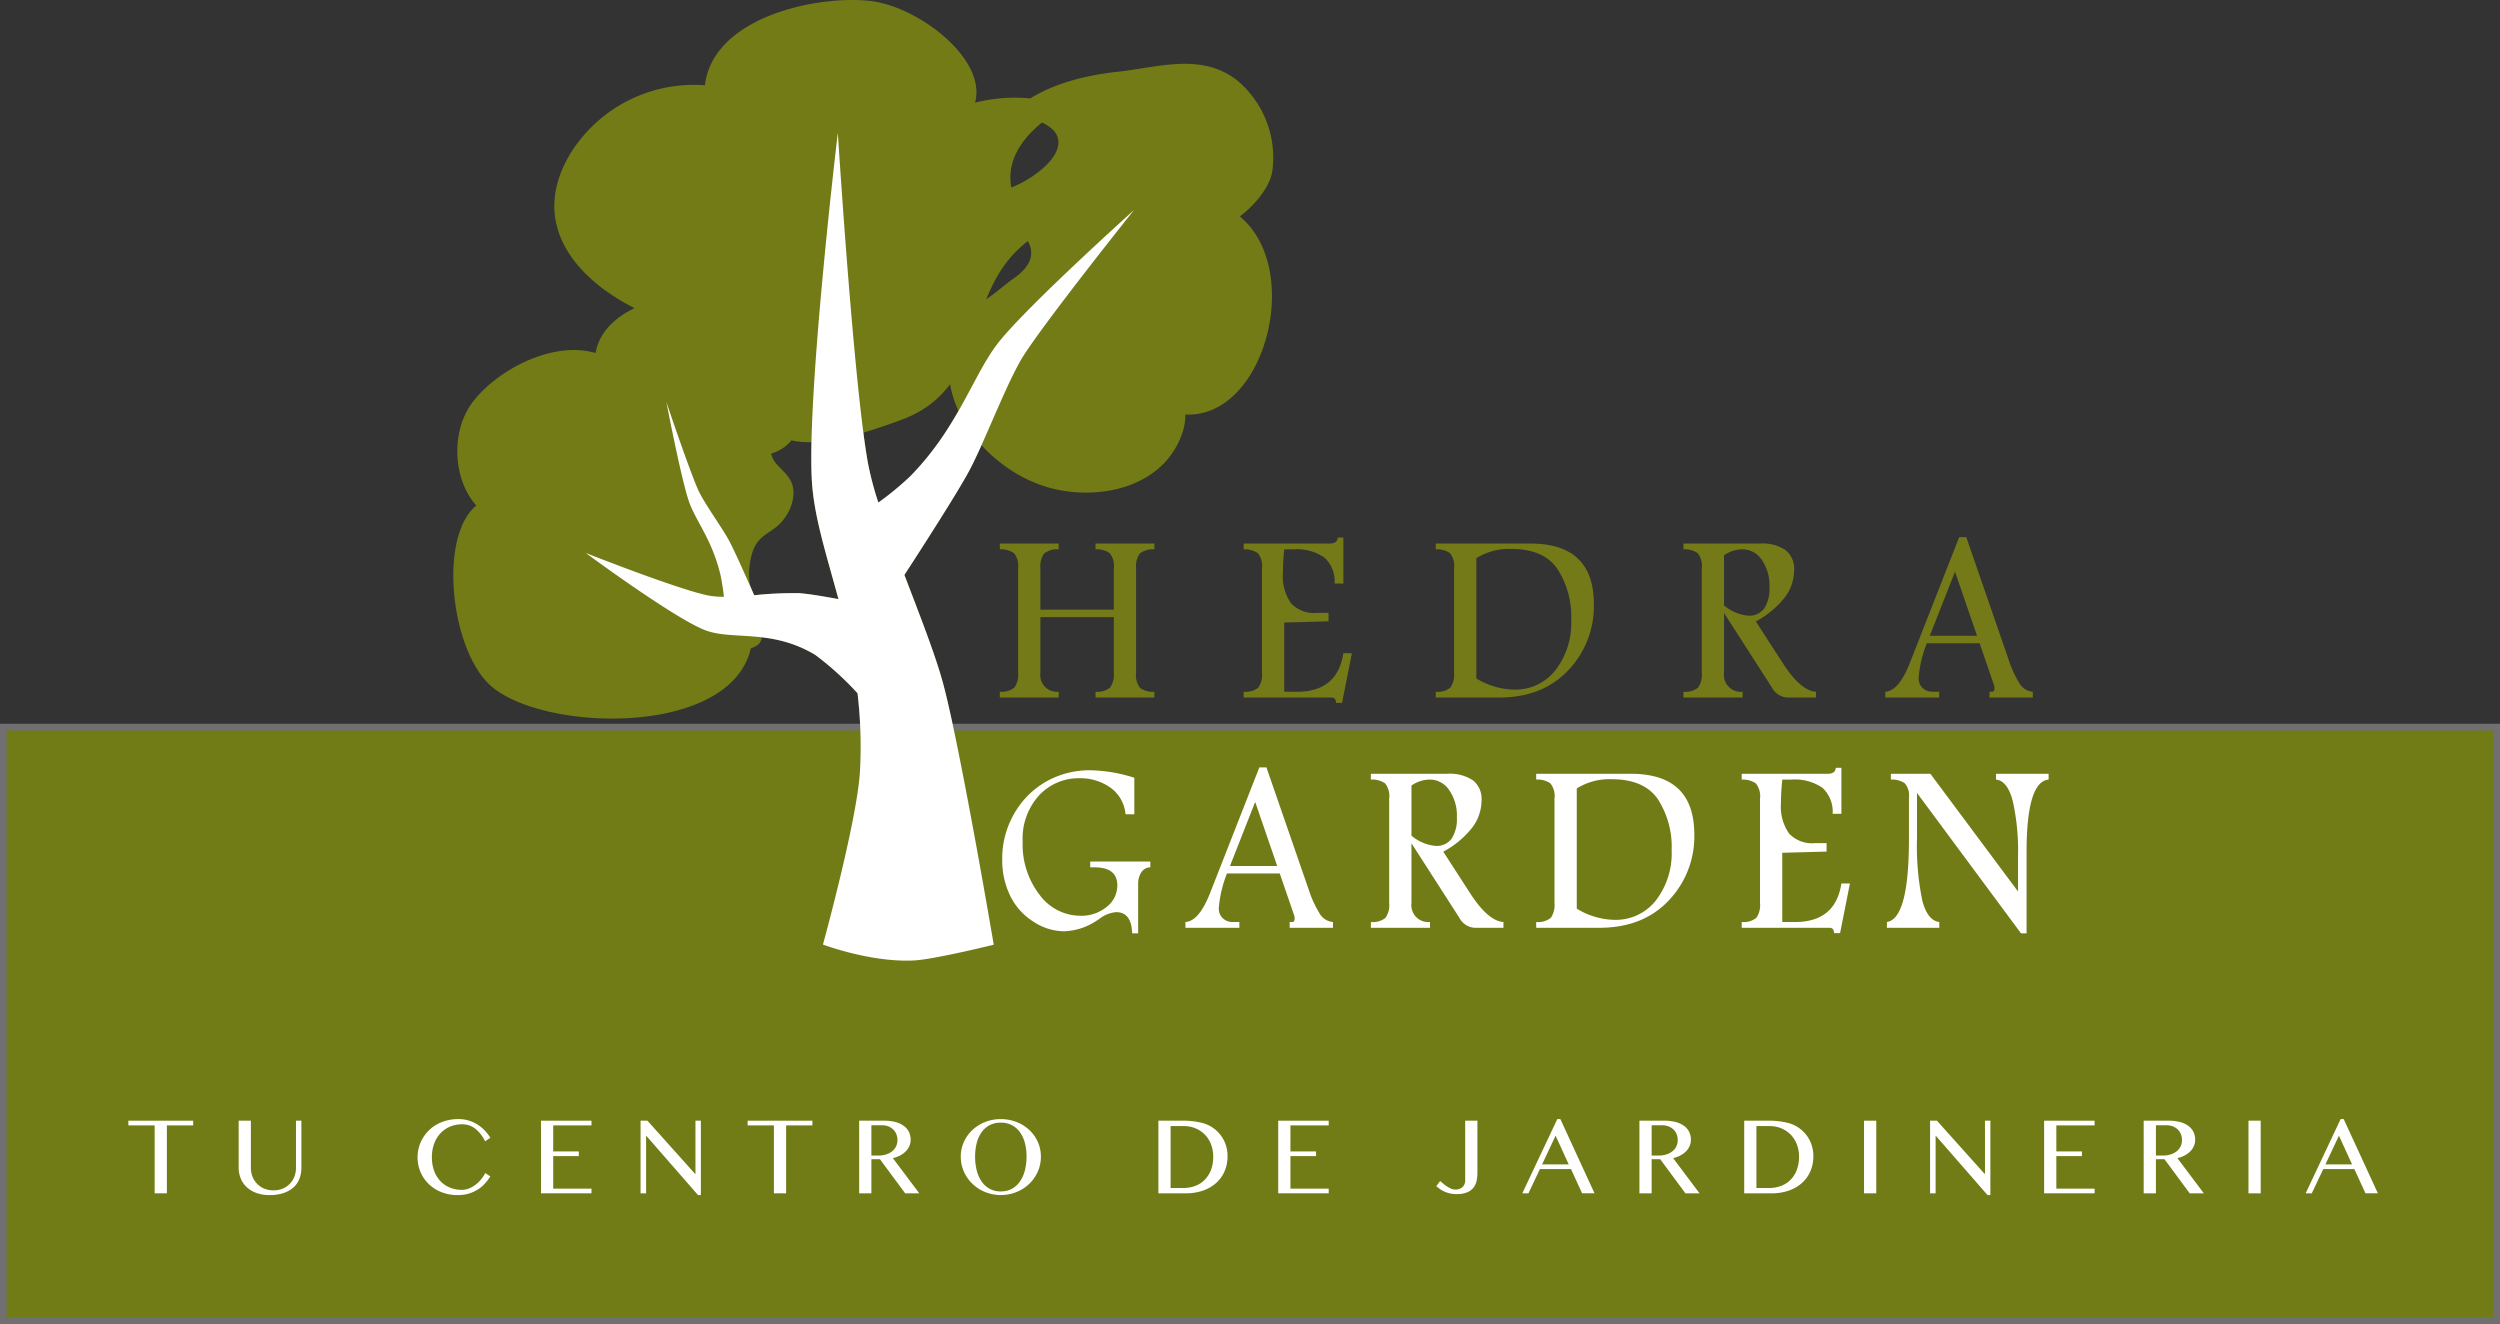 <svg xmlns="http://www.w3.org/2000/svg" xmlns:xlink="http://www.w3.org/1999/xlink" width="375" height="198.582" viewBox="0 0 375 198.582">
  <rect x="0" y="0" width="375" height="198.582" fill="#333333" stroke="none"/>
  <defs>
    <clipPath id="clip-path">
      <path id="Path_129" data-name="Path 129" d="M0-32.076H212.009V-168.2H0Z" transform="translate(0 168.204)" fill="none"/>
    </clipPath>
  </defs>
  <g id="Group_139" data-name="Group 139" transform="translate(0 -34.418)">
    <g id="Rectangle_7" data-name="Rectangle 7" transform="translate(0 143)" fill="#727c16" stroke="#707070" stroke-width="1">
      <rect width="375" height="90" stroke="none"/>
      <rect x="0.5" y="0.5" width="374" height="89" fill="none"/>
    </g>
    <g id="Group_117" data-name="Group 117" transform="translate(-2955 331.474)">
      <g id="Group_92" data-name="Group 92" transform="translate(2974.255 -128.952)">
        <path id="Path_130" data-name="Path 130" d="M0,0V.705H3.945V10.892H5.777V.705H9.721V0Z" fill="#fff"/>
      </g>
      <path id="Path_131" data-name="Path 131" d="M0,0H1.833V7.073a3.577,3.577,0,0,0,.238,1.306,3.185,3.185,0,0,0,1.75,1.8,3.529,3.529,0,0,0,1.4.268,3.548,3.548,0,0,0,1.406-.268,3.132,3.132,0,0,0,1.737-1.8A3.629,3.629,0,0,0,8.6,7.073V0h.809V7.073a4.572,4.572,0,0,1-.271,1.576,3.348,3.348,0,0,1-.851,1.3,4.145,4.145,0,0,1-1.486.882,6.383,6.383,0,0,1-2.162.327,5.676,5.676,0,0,1-2-.327,4.191,4.191,0,0,1-1.455-.887A3.676,3.676,0,0,1,.3,8.631a4.273,4.273,0,0,1-.3-1.6Z" transform="translate(2990.798 -128.952)" fill="#fff"/>
      <path id="Path_132" data-name="Path 132" d="M.5,1.324A5.756,5.756,0,0,0,.84,3.379a4.466,4.466,0,0,0,.946,1.537,4.1,4.1,0,0,0,1.425.965A4.717,4.717,0,0,0,5,6.214,2.846,2.846,0,0,0,6.1,5.993a4.14,4.14,0,0,0,.99-.582A5.061,5.061,0,0,0,7.91,4.6,5.165,5.165,0,0,0,8.5,3.695l.765.5a7.471,7.471,0,0,1-.795,1.055,5.12,5.12,0,0,1-1.059.9,5.643,5.643,0,0,1-1.361.622A5.706,5.706,0,0,1,4.362,7,6.452,6.452,0,0,1,1.9,6.544,5.824,5.824,0,0,1,0,5.315a5.473,5.473,0,0,1-1.22-1.8A5.631,5.631,0,0,1-1.65,1.324a5.645,5.645,0,0,1,.2-1.492A5.562,5.562,0,0,1-.876-1.525,5.726,5.726,0,0,1,.031-2.689,5.634,5.634,0,0,1,1.242-3.6a6.318,6.318,0,0,1,1.486-.587A6.677,6.677,0,0,1,4.448-4.4a5.293,5.293,0,0,1,2.94.851,5.577,5.577,0,0,1,1.073.9A7.068,7.068,0,0,1,9.27-1.6l-.791.532A5.414,5.414,0,0,0,6.95-3.006,3.222,3.222,0,0,0,5-3.618a4.522,4.522,0,0,0-1.763.345,4.178,4.178,0,0,0-1.432.98A4.646,4.646,0,0,0,.848-.738,5.7,5.7,0,0,0,.5,1.324" transform="translate(3019.285 -124.793)" fill="#fff"/>
      <g id="Group_96" data-name="Group 96" transform="translate(3036.149 -128.952)">
        <path id="Path_134" data-name="Path 134" d="M0,0V10.892H7.573v-.7H1.833V5.31H5.673v-.7H1.833V.705h5.74V0Z" fill="#fff"/>
      </g>
      <g id="Group_97" data-name="Group 97" transform="translate(3051.085 -128.952)">
        <path id="Path_135" data-name="Path 135" d="M1.905,0V7.965H1.836L-5.3,0H-6.329V10.892H-5.5V2.3h.061l7.73,8.86h.425V0Z" transform="translate(6.329)" fill="#fff"/>
      </g>
      <path id="Path_136" data-name="Path 136" d="M0,0V.705H3.945V10.892H5.777V.705H9.721V0Z" transform="translate(3067.14 -128.952)" fill="#fff"/>
      <path id="Path_137" data-name="Path 137" d="M0,0H3.769A6.4,6.4,0,0,1,5.494.212,3.707,3.707,0,0,1,6.73.807a2.4,2.4,0,0,1,.743.9,2.61,2.61,0,0,1,.249,1.138,2.377,2.377,0,0,1-.193.955,2.538,2.538,0,0,1-.543.8,3.4,3.4,0,0,1-.842.615,4.446,4.446,0,0,1-1.09.4l3.962,5.278H6.9L3.117,5.777H1.832v5.116H0ZM1.832,5.23h1.06a3.7,3.7,0,0,0,1.137-.165,2.835,2.835,0,0,0,.9-.464,2.087,2.087,0,0,0,.6-.73A2.155,2.155,0,0,0,5.742,2.9a2.313,2.313,0,0,0-.169-.894,1.986,1.986,0,0,0-.479-.7,2.238,2.238,0,0,0-.73-.459A2.58,2.58,0,0,0,3.44.688H1.832Z" transform="translate(3083.874 -128.952)" fill="#fff"/>
      <path id="Path_138" data-name="Path 138" d="M1.391,2.637A6.176,6.176,0,0,1-.225,2.427a6.22,6.22,0,0,1-1.442-.583A5.842,5.842,0,0,1-2.883.94,5.755,5.755,0,0,1-3.816-.227a5.49,5.49,0,0,1-.6-1.377,5.586,5.586,0,0,1-.209-1.527,5.28,5.28,0,0,1,.464-2.2A5.689,5.689,0,0,1-2.883-7.12a6.009,6.009,0,0,1,1.906-1.2,6.378,6.378,0,0,1,2.368-.436,6.451,6.451,0,0,1,1.615.2A6.223,6.223,0,0,1,4.445-8a6.141,6.141,0,0,1,1.211.878A5.634,5.634,0,0,1,6.59-5.983a5.464,5.464,0,0,1,.595,1.348,5.371,5.371,0,0,1,.208,1.5A5.585,5.585,0,0,1,7.185-1.6,5.534,5.534,0,0,1,6.59-.227,5.806,5.806,0,0,1,5.656.94a5.913,5.913,0,0,1-1.211.9,6.154,6.154,0,0,1-1.439.583,6.166,6.166,0,0,1-1.615.209m0-.549A3.357,3.357,0,0,0,3.037,1.7,3.469,3.469,0,0,0,4.244.607a5.1,5.1,0,0,0,.743-1.654A8.17,8.17,0,0,0,5.24-3.131a7.915,7.915,0,0,0-.252-2.058A4.86,4.86,0,0,0,4.244-6.8a3.418,3.418,0,0,0-1.207-1.05,3.469,3.469,0,0,0-1.646-.375,3.557,3.557,0,0,0-1.677.375A3.374,3.374,0,0,0-1.493-6.8a4.874,4.874,0,0,0-.734,1.608,8.093,8.093,0,0,0-.247,2.058,8.354,8.354,0,0,0,.247,2.084A5.113,5.113,0,0,0-1.493.607,3.424,3.424,0,0,0-.286,1.7a3.442,3.442,0,0,0,1.677.392" transform="translate(3103.741 -120.433)" fill="#fff"/>
      <path id="Path_139" data-name="Path 139" d="M0,0H3.622A11.409,11.409,0,0,1,6.509.319a5.076,5.076,0,0,1,3.4,2.8,5.3,5.3,0,0,1,.464,2.234,5.607,5.607,0,0,1-.416,2.16,5.032,5.032,0,0,1-1.22,1.764,5.871,5.871,0,0,1-1.98,1.187,7.808,7.808,0,0,1-2.7.431H0ZM1.832,10.095H3.769a4.9,4.9,0,0,0,1.742-.306,3.957,3.957,0,0,0,1.416-.9,4.256,4.256,0,0,0,.951-1.478,5.471,5.471,0,0,0,.347-2.023,5.019,5.019,0,0,0-.33-1.842,4.355,4.355,0,0,0-.92-1.452,4.223,4.223,0,0,0-1.4-.946A4.633,4.633,0,0,0,3.786.809H1.832Z" transform="translate(3128.758 -128.952)" fill="#fff"/>
      <path id="Path_141" data-name="Path 141" d="M0,0V10.892H7.572v-.7H1.832V5.31H5.671v-.7H1.832V.705h5.74V0Z" transform="translate(3146.733 -128.952)" fill="#fff"/>
      <path id="Path_142" data-name="Path 142" d="M1.427,1.8a6.389,6.389,0,0,1-.109,1.175A2.518,2.518,0,0,1,.879,4.01a2.31,2.31,0,0,1-.943.739,3.882,3.882,0,0,1-1.611.284,4.628,4.628,0,0,1-1.015-.1,4.491,4.491,0,0,1-.826-.275,4.2,4.2,0,0,1-.673-.38c-.2-.146-.384-.286-.552-.432l.572-.772c.121.095.268.217.44.363a6.371,6.371,0,0,0,.55.42,3.79,3.79,0,0,0,.622.347,1.623,1.623,0,0,0,.656.144,1.518,1.518,0,0,0,1.107-.38A1.359,1.359,0,0,0-.406,2.947V-5.976H1.427Z" transform="translate(3175.185 -122.976)" fill="#fff"/>
      <path id="Path_144" data-name="Path 144" d="M1.214,0-4.032,11.132h.921L-1.392,7.5H3.272l1.669,3.63H6.8L1.676,0ZM.961,2.49,2.934,6.8h-4Z" transform="translate(3187.378 -129.192)" fill="#fff"/>
      <path id="Path_145" data-name="Path 145" d="M0,0H3.77A6.4,6.4,0,0,1,5.494.212,3.707,3.707,0,0,1,6.73.807a2.416,2.416,0,0,1,.744.9,2.609,2.609,0,0,1,.247,1.138,2.4,2.4,0,0,1-.191.955,2.564,2.564,0,0,1-.544.8,3.38,3.38,0,0,1-.842.615,4.426,4.426,0,0,1-1.09.4l3.962,5.278H6.9L3.117,5.777H1.832v5.116H0ZM1.832,5.23h1.06a3.71,3.71,0,0,0,1.138-.165,2.828,2.828,0,0,0,.9-.464,2.087,2.087,0,0,0,.6-.73A2.155,2.155,0,0,0,5.742,2.9a2.313,2.313,0,0,0-.169-.894,1.986,1.986,0,0,0-.479-.7A2.246,2.246,0,0,0,4.365.851,2.587,2.587,0,0,0,3.44.688H1.832Z" transform="translate(3200.914 -128.952)" fill="#fff"/>
      <path id="Path_146" data-name="Path 146" d="M0,0H3.622A11.409,11.409,0,0,1,6.509.319a5.076,5.076,0,0,1,3.4,2.8,5.3,5.3,0,0,1,.464,2.234,5.607,5.607,0,0,1-.416,2.16,5.032,5.032,0,0,1-1.22,1.764,5.871,5.871,0,0,1-1.98,1.187,7.808,7.808,0,0,1-2.7.431H0ZM1.832,10.095H3.77a4.9,4.9,0,0,0,1.741-.306,3.957,3.957,0,0,0,1.416-.9,4.256,4.256,0,0,0,.951-1.478,5.471,5.471,0,0,0,.347-2.023,5.019,5.019,0,0,0-.33-1.842,4.355,4.355,0,0,0-.92-1.452,4.223,4.223,0,0,0-1.4-.946A4.633,4.633,0,0,0,3.786.809H1.832Z" transform="translate(3216.631 -128.952)" fill="#fff"/>
      <path id="Path_148" data-name="Path 148" d="M200.191,2.318h1.832V-8.574h-1.832Z" transform="translate(3034.415 -120.377)" fill="#fff"/>
      <path id="Path_149" data-name="Path 149" d="M1.905,0V7.965H1.838L-5.3,0H-6.329V10.892H-5.5V2.3h.062l7.73,8.86h.425V0Z" transform="translate(3250.84 -128.952)" fill="#fff"/>
      <path id="Path_150" data-name="Path 150" d="M0,0V10.892H7.573v-.7H1.832V5.31H5.673v-.7H1.832V.705H7.573V0Z" transform="translate(3261.618 -128.952)" fill="#fff"/>
      <path id="Path_151" data-name="Path 151" d="M0,0H3.769A6.4,6.4,0,0,1,5.494.212,3.707,3.707,0,0,1,6.73.807a2.4,2.4,0,0,1,.743.9,2.61,2.61,0,0,1,.249,1.138,2.377,2.377,0,0,1-.193.955,2.538,2.538,0,0,1-.543.8,3.4,3.4,0,0,1-.842.615,4.446,4.446,0,0,1-1.09.4l3.962,5.278H6.9L3.117,5.777H1.832v5.116H0ZM1.832,5.23h1.06a3.71,3.71,0,0,0,1.138-.165,2.842,2.842,0,0,0,.9-.464,2.087,2.087,0,0,0,.6-.73A2.155,2.155,0,0,0,5.742,2.9a2.313,2.313,0,0,0-.169-.894,1.986,1.986,0,0,0-.479-.7,2.238,2.238,0,0,0-.73-.459A2.58,2.58,0,0,0,3.44.688H1.832Z" transform="translate(3276.554 -128.952)" fill="#fff"/>
      <path id="Path_153" data-name="Path 153" d="M244.513,2.318h1.832V-8.574h-1.832Z" transform="translate(3047.759 -120.377)" fill="#fff"/>
      <path id="Path_154" data-name="Path 154" d="M1.214,0-4.031,11.132h.917L-1.392,7.5H3.273l1.669,3.63H6.8L1.673,0ZM.961,2.49,2.932,6.8h-4Z" transform="translate(3304.88 -129.192)" fill="#fff"/>
    </g>
    <g id="Group_123" data-name="Group 123" transform="translate(-101 -58)">
      <g id="Group_122" data-name="Group 122" transform="translate(169 92.418)">
        <g id="Group_115" data-name="Group 115" transform="translate(0 0)">
          <g id="Group_74" data-name="Group 74" transform="translate(19.861 19.913)">
            <path id="Path_111" data-name="Path 111" d="M-2.591-1.306c-3.9,4.827-6.054,12.8-13.414,20.285a45.2,45.2,0,0,1-4.748,3.907A48.511,48.511,0,0,1-22.3,17.05c-2.168-11.972-4.532-49.634-4.532-49.634S-31.48,6.311-30.728,19.582c.309,5.419,2.2,11.154,3.989,17.787-2.378-.44-4.62-.807-5.916-.892a55.9,55.9,0,0,0-6.719.313c-1.06-2.411-2.917-6.591-3.752-8.154-1.12-2.094-3.776-5.662-4.688-7.715-1.346-3.041-4.738-13.113-4.738-13.113s2.156,11.206,3.334,14.764c1.01,3.04,3.443,5.664,4.769,11.1a33.254,33.254,0,0,1,.528,3.347,12.5,12.5,0,0,1-2.345-.19c-4.625-.939-18.379-6.382-18.379-6.382s12.931,9.562,17.759,11.524c4.126,1.681,9.989-.26,16.677,3.772a44.931,44.931,0,0,1,6.334,5.75A68.882,68.882,0,0,1-23.5,63.031c-.374,7.315-5.563,26.15-5.563,26.15s7.195,2.732,13.681,2.387c3.038-.159,11.938-2.36,11.938-2.36s-5.112-30.137-7.656-39.4c-1.147-4.187-3.483-10.13-5.745-16.064,2.9-4.465,7.9-12.253,9.656-15.507C-4.831,13.875-1.4,4.633,1.06.8,4.7-4.856,17.592-20.989,17.592-20.989S1.976-6.96-2.591-1.306" transform="translate(64.646 32.584)" fill="#737b17"/>
          </g>
          <g id="Group_75" data-name="Group 75" transform="translate(1.386 45.247)">
            <path id="Path_112" data-name="Path 112" d="M-1.73-2.11C-1.388,10.542-27.037,8.832-33.877,6.1c-13.34-5.472-11.288-34.2-.342-26.675-6.5,1.026-8.894-9.918-7.184-14.365,2.393-5.813,16.074-13.335,20.521-6.5-4.1-9.92,21.2-18.125,25.307-2.395,1.711,5.473-.342,11.97-5.472,14.365,3.419,0,5.472,3.078,5.472,6.157C4.084-18.87-.021-18.87-1.73-16.473c-2.052,4.1,1.71,9.916,1.368,14.7-.683.683-.683-.341-1.368-.341" transform="translate(43.166 52.647)" fill="#737b17"/>
          </g>
          <g id="Group_76" data-name="Group 76" transform="translate(0 44.293)">
            <path id="Path_113" data-name="Path 113" d="M-1.7-2.159c-.741,11-21.485,10.233-28.95,6.637-4.693-2.26-7.029-7.118-7.959-12.029C-39.04-9.813-40-23.372-33.746-19.795l2.371-2.33c-4.747-.084-6.617-6.22-6.311-10.09.49-6.2,11.066-15.179,17-8.662.862.946,4.392.206,3.93-1.382-2.12-7.3,8.385-10.635,13.828-8.981C5.927-48.547,8.12-35.735-.264-30.463c-.828.521-1.124,1.65.073,1.926q7.068,1.3,2.05,8.909a9.7,9.7,0,0,0-1.908,1.25c-.351.707-1.264,1.111-1.653,1.856C-3.981-12.154-.553-6-.325-1.492L1.962-3.3c0-.045,0-.09,0-.136C.692-4.224-3.027-2.427-1.258-1.324a3.482,3.482,0,0,0,2.731.545C2.419-.9,3.818-1.434,3.76-2.586,3.6-5.821,1.65-9.6,1.911-12.719c.516-6.174,3.5-4.638,5.651-8.247a6.468,6.468,0,0,0,.987-3.166c.1-3.056-2.9-3.778-3.33-5.916-.228-1.128,1.561-2.359,2.713-4.85A14.551,14.551,0,0,0,6.874-48.517c-6.2-9.408-31.623-6.084-27.719,7.352l3.929-1.382c-6.071-6.67-17.958-1.449-22.639,4.674-4.7,6.148-2.151,18.14,6.651,18.3.792.014,4.207-1.279,2.371-2.33-15.15-8.671-14.384,20.084-6.031,26.859C-27.884,11.991,1.4,12.265,2.4-2.6c.123-1.827-4-1.1-4.1.442" transform="translate(42.473 53.871)" fill="#737b17"/>
          </g>
          <g id="Group_77" data-name="Group 77" transform="translate(17.13 1.197)">
            <path id="Path_114" data-name="Path 114" d="M-.644-1.907C-8.852-4.643-18.086-10.8-15.691-21.057-13.639-29.951-2.7-37.475,6.537-34.4,4.485-45.34,24.321-49.1,31.163-47.049c6.5,1.71,19.151,13.681,7.867,18.125,2.736-4.789,21.2-5.814,21.887,2.051.342,4.445-9.919,7.867-13.68,8.209,2.735-1.025,7.18.339,8.551,3.761C58.585-7.916,47.026-4.519,44.342.629c-3.94,7.559,2.453,17.431,9.014,21,6.289,3.413,15.413,3.685,19.871-3.042,1.425-2.156,2.541-8.13-1.373-8.515C77.722,15.789,86.94,8.38,87.562,2.045c.766-7.84-1.989-21.326-12.554-19.98-.231,1.608.837,1.7,2.291,2.315,5.1,2.164,9.713-2.355,10.275-7.063,1.014-8.477-5.128-17.349-14.328-15.169-7.221,1.715-16.045-.09-21.812,6.612-4.13,4.8-4.43,13.544.867,17.6-8.517,5.1-7.51,11.7-10.444,19.672-1.816,4.924-6.629,7.014-11.4,8.1-2.414.545-12.558,3.586-13.569,1.1-.511,3.355-3.8,3.658-6.621,2.356-3.671-1.7-4.724-4.73-4.333-8.542.606,3.613-7.868,1.491-9.17-1.491-.993-2.267-.628-8.734,2.256-9.457" transform="translate(16.076 47.585)" fill="#737b17"/>
          </g>
          <g id="Group_78" data-name="Group 78" transform="translate(15.152 0)">
            <path id="Path_115" data-name="Path 115" d="M-.795-1.916C-6.03-3.867-12.523-6.871-14.784-12.49-19-22.976-8.124-34.987,3.506-32.329c.976.224,3.4-.3,3.3-1.644-.7-9.128,12.628-12.831,20-11.309,5.381,1.113,19.333,11.414,9.191,16.738l3.163.627c2.759-3.347,9.39-3.195,13.088-1.942,8.633,2.927-.522,10.1-6.5,11.052-1.923.308-3.414,2.635-.566,2.23Q56.114-10.619,48.707-5.8L46.924-4.4C45.311-3.052,43.28-1.924,41.978-.221a12,12,0,0,0-2.664,7.655c.045,8.455,7.726,16.084,15.54,18.026,5.533,1.376,12.355.572,16.581-3.595,3.149-3.105,5.583-9.711.269-11.808-.836-.33-4.795.889-3.525,1.775,19.2,13.405,29.7-30.528,5.849-29.941-.661.016-3.239.5-2.84,1.691,3,8.945,15.522.387,16.649-5.556A15.066,15.066,0,0,0,82.406-35.9c-5.36-4-11.71-1.8-17.753-1.145-11.6,1.249-22.1,6.592-19.493,19.991.483,2.483,2.012,3.106,1.223,5.817-.543,1.866-3.8,4.331-4.725,6.358-1.353,2.958-1.231,6.758-2.77,9.536C37.478,7.2,22.89,20.633,17,15.4c-1.032-.916-3.429-.119-3.939,1.056Q5.038,15.5,6.194,9.464c0-1.316-3.85-.328-4.083.807q-4.091.383-5.464-3.736A7.618,7.618,0,0,1-1.5-.344C.819-1.832-2.727-2.362-4.026-1.529-17.189,6.92,4.273,19.1,6.193,9.751l-4.083.807C2.1,18.944,13.243,24.933,17.147,15.937l-3.939,1.056c4.12,3.66,14.576-.228,18.848-1.768,13.847-4.993,8.733-19.6,19.729-27.3.373-.262,1.147-.875.635-1.387-11.449-11.418,5.273-21.063,15.991-21.8,4.617-.317,8.67-1.223,12.154,2.766a14.3,14.3,0,0,1,2.971,6.291q2.592,8.425-8.264,8.7l-2.84,1.691c6.705-.165,9.775,5.525,10.892,11.139.9,4.543.059,22.887-11.349,14.924l-3.526,1.775c9.133,3.6-6.612,14.211-15.244,9.6-4.472-2.39-8.536-7.558-9.471-12.552C42.069.171,49.34-1.418,53.861-6.895c5.65-6.841-.143-13.045-8.119-11.914q-.284,1.116-.566,2.23c5.276-.843,22.665-6.682,13.313-14-5.664-4.43-18.624-2.886-23.138,2.588-1.263,1.533,2.694.873,3.163.627C51.258-34.051,36.54-46.838,27.286-47.7c-9.094-.85-25.454,3.247-24.569,14.824l3.3-1.645a21.808,21.808,0,0,0-23.444,9.744C-24.533-12.941-14.628-3.9-4.05.044-2.835.5.871-1.3-.795-1.916" transform="translate(19.832 47.812)" fill="#737b17"/>
          </g>
        </g>
        <g id="Group_91" data-name="Group 91" transform="translate(27.282 16.822)" clip-path="url(#clip-path)">
          <g id="Group_80" data-name="Group 80" transform="translate(54.691 64.711)">
            <path id="Path_118" data-name="Path 118" d="M0,0H8.83V.867A3.1,3.1,0,0,0,6.646,1.5a3.292,3.292,0,0,0-.56,2.222V9.915H17.1V3.72a3.027,3.027,0,0,0-.623-2.284,3.417,3.417,0,0,0-2.122-.57V0h8.831V.867A3.1,3.1,0,0,0,21,1.5a3.292,3.292,0,0,0-.561,2.222V19.379a3.061,3.061,0,0,0,.623,2.3,3.328,3.328,0,0,0,2.122.556V23.1H14.357v-.868a3.048,3.048,0,0,0,2.167-.618,3.256,3.256,0,0,0,.578-2.234V11.034H6.086v8.345A2.512,2.512,0,0,0,8.83,22.232V23.1H0v-.868a3.044,3.044,0,0,0,2.176-.618,3.3,3.3,0,0,0,.568-2.234V3.72a3.028,3.028,0,0,0-.622-2.284A3.419,3.419,0,0,0,0,.867Z" fill="#747a18"/>
          </g>
          <g id="Group_81" data-name="Group 81" transform="translate(91.27 63.808)">
            <path id="Path_119" data-name="Path 119" d="M-3.323,0h.849V6.9H-3.792A4.811,4.811,0,0,0-5.346,2.98,7.347,7.347,0,0,0-9.969,1.77h-1.373q-.2,1.968-.2,3.521a7.109,7.109,0,0,0,1.2,4.552,4.734,4.734,0,0,0,3.874,1.462H-4.7V12.57l-6.646.18V23.135h1.914q6.07,0,6.954-5.779h1.282L-2.673,24.8h-.9Q-3.594,24-4.262,24H-17.428v-.867a3.066,3.066,0,0,0,2.185-.61,3.324,3.324,0,0,0,.56-2.243V4.644a3.068,3.068,0,0,0-.623-2.3,3.417,3.417,0,0,0-2.122-.569V.9H-4.533Q-3.36.9-3.323,0" transform="translate(17.428)" fill="#747a18"/>
          </g>
          <g id="Group_82" data-name="Group 82" transform="translate(120.082 64.711)">
            <path id="Path_120" data-name="Path 120" d="M0,0H14.2q4.767,0,7.143,2.277t2.374,6.844a13.886,13.886,0,0,1-3.856,9.9Q16,23.1,9.463,23.1H0v-.868a3.039,3.039,0,0,0,2.185-.618,3.333,3.333,0,0,0,.56-2.234V3.72a3.06,3.06,0,0,0-.614-2.284A3.407,3.407,0,0,0,0,.867ZM6.086,2.2V20.229a11.2,11.2,0,0,0,5.634,1.678A7.643,7.643,0,0,0,17.951,19a11.563,11.563,0,0,0,2.366-7.543,13.185,13.185,0,0,0-2.067-7.65q-2.069-3-6.926-3A9.227,9.227,0,0,0,6.086,2.2" fill="#747a18"/>
          </g>
          <g id="Group_83" data-name="Group 83" transform="translate(157.238 64.711)">
            <path id="Path_121" data-name="Path 121" d="M0,0H11.486a6.191,6.191,0,0,1,3.838.993A3.547,3.547,0,0,1,16.6,3.974a6.8,6.8,0,0,1-1.435,4.144,13.873,13.873,0,0,1-4.307,3.567l4.027,6.231q2.708,4.189,5,4.316V23.1H15.55a2.826,2.826,0,0,1-2.312-1.553L6.086,10.421v8.957a2.538,2.538,0,0,0,2.782,2.853V23.1H0v-.868a3.039,3.039,0,0,0,2.185-.618,3.333,3.333,0,0,0,.56-2.234V3.72a3.06,3.06,0,0,0-.614-2.284A3.409,3.409,0,0,0,0,.867ZM6.086,1.768V9.286a6.585,6.585,0,0,0,3.63,1.532A2.776,2.776,0,0,0,12.1,9.746a5.346,5.346,0,0,0,.795-3.2A6.663,6.663,0,0,0,11.72,2.408,3.488,3.488,0,0,0,8.868.867a4.791,4.791,0,0,0-2.782.9" fill="#747a18"/>
          </g>
          <g id="Group_84" data-name="Group 84" transform="translate(187.51 63.754)">
            <path id="Path_122" data-name="Path 122" d="M-2.612,0h1.067L4.839,18.462a15.678,15.678,0,0,0,1.544,3.364,2.565,2.565,0,0,0,2.048,1.362v.868H1.938v-.868H2.37c.209,0,.314-.2.314-.6a1.278,1.278,0,0,0-.072-.4L.453,15.911H-7.466A17.748,17.748,0,0,0-8.694,21.13a1.987,1.987,0,0,0,.587,1.48,2.1,2.1,0,0,0,1.544.578h.957v.868h-8.09v-.868q2.022-.108,3.685-4.316Zm-.623,5.176-3.783,9.615H.069Z" transform="translate(13.695)" fill="#747a18"/>
          </g>
          <g id="Group_85" data-name="Group 85" transform="translate(55.052 98.724)">
            <path id="Path_123" data-name="Path 123" d="M-3.264-5.362A9.321,9.321,0,0,1-7.851-3.971a8.472,8.472,0,0,1-4.6-1.454A9.5,9.5,0,0,1-15.924-9.3a12.174,12.174,0,0,1-1.191-5.454,13.375,13.375,0,0,1,1.806-6.881,12.888,12.888,0,0,1,4.768-4.785,13.191,13.191,0,0,1,6.682-1.7A22.766,22.766,0,0,1,2.7-27v5.472H1.378a5.461,5.461,0,0,0-2.277-4,7.784,7.784,0,0,0-4.641-1.4,8.1,8.1,0,0,0-6.023,2.546,9.609,9.609,0,0,0-2.484,7.008,12.256,12.256,0,0,0,2.528,7.919A7.609,7.609,0,0,0-5.395-6.3,5.934,5.934,0,0,0-1.44-7.637,4.07,4.07,0,0,0,.15-10.851q0-2.71-3.414-2.71h-.65v-.867H5.1v.867a1.577,1.577,0,0,0-1.337.735A2.993,2.993,0,0,0,3.274-11.1v7.439h-.9Q2.28-6.842-.031-6.842a4.688,4.688,0,0,0-2.51,1.011q-.415.271-.723.469" transform="translate(17.115 28.117)" fill="#747a18"/>
          </g>
          <g id="Group_86" data-name="Group 86" transform="translate(82.536 98.291)">
            <path id="Path_124" data-name="Path 124" d="M-2.612,0h1.067L4.839,18.462a15.639,15.639,0,0,0,1.544,3.364,2.564,2.564,0,0,0,2.049,1.362v.868H1.939v-.868h.43c.21,0,.316-.2.316-.6a1.281,1.281,0,0,0-.073-.4L.453,15.911H-7.466A17.754,17.754,0,0,0-8.694,21.13a1.987,1.987,0,0,0,.587,1.48,2.1,2.1,0,0,0,1.544.578h.957v.868h-8.09v-.868q2.022-.108,3.685-4.316Zm-.623,5.176-3.783,9.615H.069Z" transform="translate(13.695)" fill="#747a18"/>
          </g>
          <g id="Group_87" data-name="Group 87" transform="translate(110.351 99.247)">
            <path id="Path_125" data-name="Path 125" d="M0,0H11.486a6.191,6.191,0,0,1,3.838.993A3.547,3.547,0,0,1,16.6,3.974a6.8,6.8,0,0,1-1.435,4.144,13.883,13.883,0,0,1-4.307,3.567l4.027,6.231q2.708,4.189,5,4.316V23.1H15.55a2.826,2.826,0,0,1-2.312-1.553L6.086,10.421v8.957a2.538,2.538,0,0,0,2.782,2.853V23.1H0v-.868a3.039,3.039,0,0,0,2.185-.618,3.333,3.333,0,0,0,.56-2.234V3.72a3.06,3.06,0,0,0-.614-2.284A3.407,3.407,0,0,0,0,.867ZM6.086,1.768V9.286a6.585,6.585,0,0,0,3.63,1.532A2.776,2.776,0,0,0,12.1,9.746a5.346,5.346,0,0,0,.795-3.2A6.663,6.663,0,0,0,11.72,2.408,3.488,3.488,0,0,0,8.868.867a4.791,4.791,0,0,0-2.782.9" fill="#747a18"/>
          </g>
          <g id="Group_88" data-name="Group 88" transform="translate(135.148 99.247)">
            <path id="Path_126" data-name="Path 126" d="M0,0H14.2q4.767,0,7.143,2.277t2.374,6.844a13.886,13.886,0,0,1-3.856,9.9Q16,23.1,9.463,23.1H0v-.868a3.039,3.039,0,0,0,2.185-.618,3.333,3.333,0,0,0,.56-2.234V3.72a3.06,3.06,0,0,0-.614-2.284A3.409,3.409,0,0,0,0,.867ZM6.086,2.2V20.229a11.2,11.2,0,0,0,5.634,1.678A7.643,7.643,0,0,0,17.951,19a11.563,11.563,0,0,0,2.366-7.543A13.189,13.189,0,0,0,18.25,3.808Q16.181.813,11.324.813A9.227,9.227,0,0,0,6.086,2.2" fill="#747a18"/>
          </g>
          <g id="Group_89" data-name="Group 89" transform="translate(165.976 98.345)">
            <path id="Path_127" data-name="Path 127" d="M-3.323,0h.848V6.9H-3.793A4.806,4.806,0,0,0-5.347,2.98,7.343,7.343,0,0,0-9.969,1.77h-1.373q-.2,1.969-.2,3.521a7.1,7.1,0,0,0,1.2,4.552,4.734,4.734,0,0,0,3.874,1.462H-4.7V12.57l-6.646.18V23.135h1.914q6.069,0,6.953-5.779h1.283L-2.674,24.8h-.9Q-3.594,24-4.263,24H-17.428v-.867a3.062,3.062,0,0,0,2.184-.61,3.319,3.319,0,0,0,.561-2.243V4.644a3.068,3.068,0,0,0-.623-2.3,3.417,3.417,0,0,0-2.122-.569V.9H-4.533Q-3.36.9-3.323,0" transform="translate(17.428)" fill="#747a18"/>
          </g>
          <g id="Group_90" data-name="Group 90" transform="translate(187.756 99.247)">
            <path id="Path_128" data-name="Path 128" d="M-.14,0H5.785L18.931,17.657V12.288a33.959,33.959,0,0,0-.79-8.2Q17.352,1.049,15.626.867V0h7.891V.867q-3.3.308-3.306,10.854V23.929h-.835L3.779,2.871V9.59a40.839,40.839,0,0,0,.785,9.4q.787,3.025,2.556,3.241V23.1H-.736v-.868Q2.57,21.727,2.569,9.789V3.558a2.753,2.753,0,0,0-.623-2.132A3.4,3.4,0,0,0-.14.867Z" transform="translate(0.736)" fill="#747a18"/>
          </g>
        </g>
      </g>
      <g id="Group_74-2" data-name="Group 74" transform="translate(188.86 112.331)">
        <path id="Path_111-2" data-name="Path 111" d="M-2.591-1.306c-3.9,4.827-6.054,12.8-13.414,20.285a45.2,45.2,0,0,1-4.748,3.907A48.511,48.511,0,0,1-22.3,17.05c-2.168-11.972-4.532-49.634-4.532-49.634S-31.48,6.311-30.728,19.582c.309,5.419,2.2,11.154,3.989,17.787-2.378-.44-4.62-.807-5.916-.892a55.9,55.9,0,0,0-6.719.313c-1.06-2.411-2.917-6.591-3.752-8.154-1.12-2.094-3.776-5.662-4.688-7.715-1.346-3.041-4.738-13.113-4.738-13.113s2.156,11.206,3.334,14.764c1.01,3.04,3.443,5.664,4.769,11.1a33.254,33.254,0,0,1,.528,3.347,12.5,12.5,0,0,1-2.345-.19c-4.625-.939-18.379-6.382-18.379-6.382s12.931,9.562,17.759,11.524c4.126,1.681,9.989-.26,16.677,3.772a44.931,44.931,0,0,1,6.334,5.75A68.882,68.882,0,0,1-23.5,63.031c-.374,7.315-5.563,26.15-5.563,26.15s7.195,2.732,13.681,2.387c3.038-.159,11.938-2.36,11.938-2.36s-5.112-30.137-7.656-39.4c-1.147-4.187-3.483-10.13-5.745-16.064,2.9-4.465,7.9-12.253,9.656-15.507C-4.831,13.875-1.4,4.633,1.06.8,4.7-4.856,17.592-20.989,17.592-20.989S1.976-6.96-2.591-1.306" transform="translate(64.646 32.584)" fill="#fff"/>
      </g>
      <g id="Group_85-2" data-name="Group 85" transform="translate(251.334 207.964)">
        <path id="Path_123-2" data-name="Path 123" d="M-3.264-5.362A9.321,9.321,0,0,1-7.851-3.971a8.472,8.472,0,0,1-4.6-1.454A9.5,9.5,0,0,1-15.924-9.3a12.174,12.174,0,0,1-1.191-5.454,13.375,13.375,0,0,1,1.806-6.881,12.888,12.888,0,0,1,4.768-4.785,13.191,13.191,0,0,1,6.682-1.7A22.766,22.766,0,0,1,2.7-27v5.472H1.378a5.461,5.461,0,0,0-2.277-4,7.784,7.784,0,0,0-4.641-1.4,8.1,8.1,0,0,0-6.023,2.546,9.609,9.609,0,0,0-2.484,7.008,12.256,12.256,0,0,0,2.528,7.919A7.609,7.609,0,0,0-5.395-6.3,5.934,5.934,0,0,0-1.44-7.637,4.07,4.07,0,0,0,.15-10.851q0-2.71-3.414-2.71h-.65v-.867H5.1v.867a1.577,1.577,0,0,0-1.337.735A2.993,2.993,0,0,0,3.274-11.1v7.439h-.9Q2.28-6.842-.031-6.842a4.688,4.688,0,0,0-2.51,1.011q-.415.271-.723.469" transform="translate(17.115 28.117)" fill="#fff"/>
      </g>
      <g id="Group_86-2" data-name="Group 86" transform="translate(278.817 207.531)">
        <path id="Path_124-2" data-name="Path 124" d="M-2.612,0h1.067L4.839,18.462a15.639,15.639,0,0,0,1.544,3.364,2.564,2.564,0,0,0,2.049,1.362v.868H1.939v-.868h.43c.21,0,.316-.2.316-.6a1.281,1.281,0,0,0-.073-.4L.453,15.911H-7.466A17.754,17.754,0,0,0-8.694,21.13a1.987,1.987,0,0,0,.587,1.48,2.1,2.1,0,0,0,1.544.578h.957v.868h-8.09v-.868q2.022-.108,3.685-4.316Zm-.623,5.176-3.783,9.615H.069Z" transform="translate(13.695)" fill="#fff"/>
      </g>
      <g id="Group_87-2" data-name="Group 87" transform="translate(306.633 208.487)">
        <path id="Path_125-2" data-name="Path 125" d="M0,0H11.486a6.191,6.191,0,0,1,3.838.993A3.547,3.547,0,0,1,16.6,3.974a6.8,6.8,0,0,1-1.435,4.144,13.883,13.883,0,0,1-4.307,3.567l4.027,6.231q2.708,4.189,5,4.316V23.1H15.55a2.826,2.826,0,0,1-2.312-1.553L6.086,10.421v8.957a2.538,2.538,0,0,0,2.782,2.853V23.1H0v-.868a3.039,3.039,0,0,0,2.185-.618,3.333,3.333,0,0,0,.56-2.234V3.72a3.06,3.06,0,0,0-.614-2.284A3.407,3.407,0,0,0,0,.867ZM6.086,1.768V9.286a6.585,6.585,0,0,0,3.63,1.532A2.776,2.776,0,0,0,12.1,9.746a5.346,5.346,0,0,0,.795-3.2A6.663,6.663,0,0,0,11.72,2.408,3.488,3.488,0,0,0,8.868.867a4.791,4.791,0,0,0-2.782.9" fill="#fff"/>
      </g>
      <g id="Group_88-2" data-name="Group 88" transform="translate(331.429 208.487)">
        <path id="Path_126-2" data-name="Path 126" d="M0,0H14.2q4.767,0,7.143,2.277t2.374,6.844a13.886,13.886,0,0,1-3.856,9.9Q16,23.1,9.463,23.1H0v-.868a3.039,3.039,0,0,0,2.185-.618,3.333,3.333,0,0,0,.56-2.234V3.72a3.06,3.06,0,0,0-.614-2.284A3.409,3.409,0,0,0,0,.867ZM6.086,2.2V20.229a11.2,11.2,0,0,0,5.634,1.678A7.643,7.643,0,0,0,17.951,19a11.563,11.563,0,0,0,2.366-7.543A13.189,13.189,0,0,0,18.25,3.808Q16.181.813,11.324.813A9.227,9.227,0,0,0,6.086,2.2" fill="#fff"/>
      </g>
      <g id="Group_89-2" data-name="Group 89" transform="translate(362.257 207.585)">
        <path id="Path_127-2" data-name="Path 127" d="M-3.323,0h.848V6.9H-3.793A4.806,4.806,0,0,0-5.347,2.98,7.343,7.343,0,0,0-9.969,1.77h-1.373q-.2,1.969-.2,3.521a7.1,7.1,0,0,0,1.2,4.552,4.734,4.734,0,0,0,3.874,1.462H-4.7V12.57l-6.646.18V23.135h1.914q6.069,0,6.953-5.779h1.283L-2.674,24.8h-.9Q-3.594,24-4.263,24H-17.428v-.867a3.062,3.062,0,0,0,2.184-.61,3.319,3.319,0,0,0,.561-2.243V4.644a3.068,3.068,0,0,0-.623-2.3,3.417,3.417,0,0,0-2.122-.569V.9H-4.533Q-3.36.9-3.323,0" transform="translate(17.428)" fill="#fff"/>
      </g>
      <g id="Group_90-2" data-name="Group 90" transform="translate(384.037 208.487)">
        <path id="Path_128-2" data-name="Path 128" d="M-.14,0H5.785L18.931,17.657V12.288a33.959,33.959,0,0,0-.79-8.2Q17.352,1.049,15.626.867V0h7.891V.867q-3.3.308-3.306,10.854V23.929h-.835L3.779,2.871V9.59a40.839,40.839,0,0,0,.785,9.4q.787,3.025,2.556,3.241V23.1H-.736v-.868Q2.57,21.727,2.569,9.789V3.558a2.753,2.753,0,0,0-.623-2.132A3.4,3.4,0,0,0-.14.867Z" transform="translate(0.736)" fill="#fff"/>
      </g>
    </g>
  </g>
</svg>
